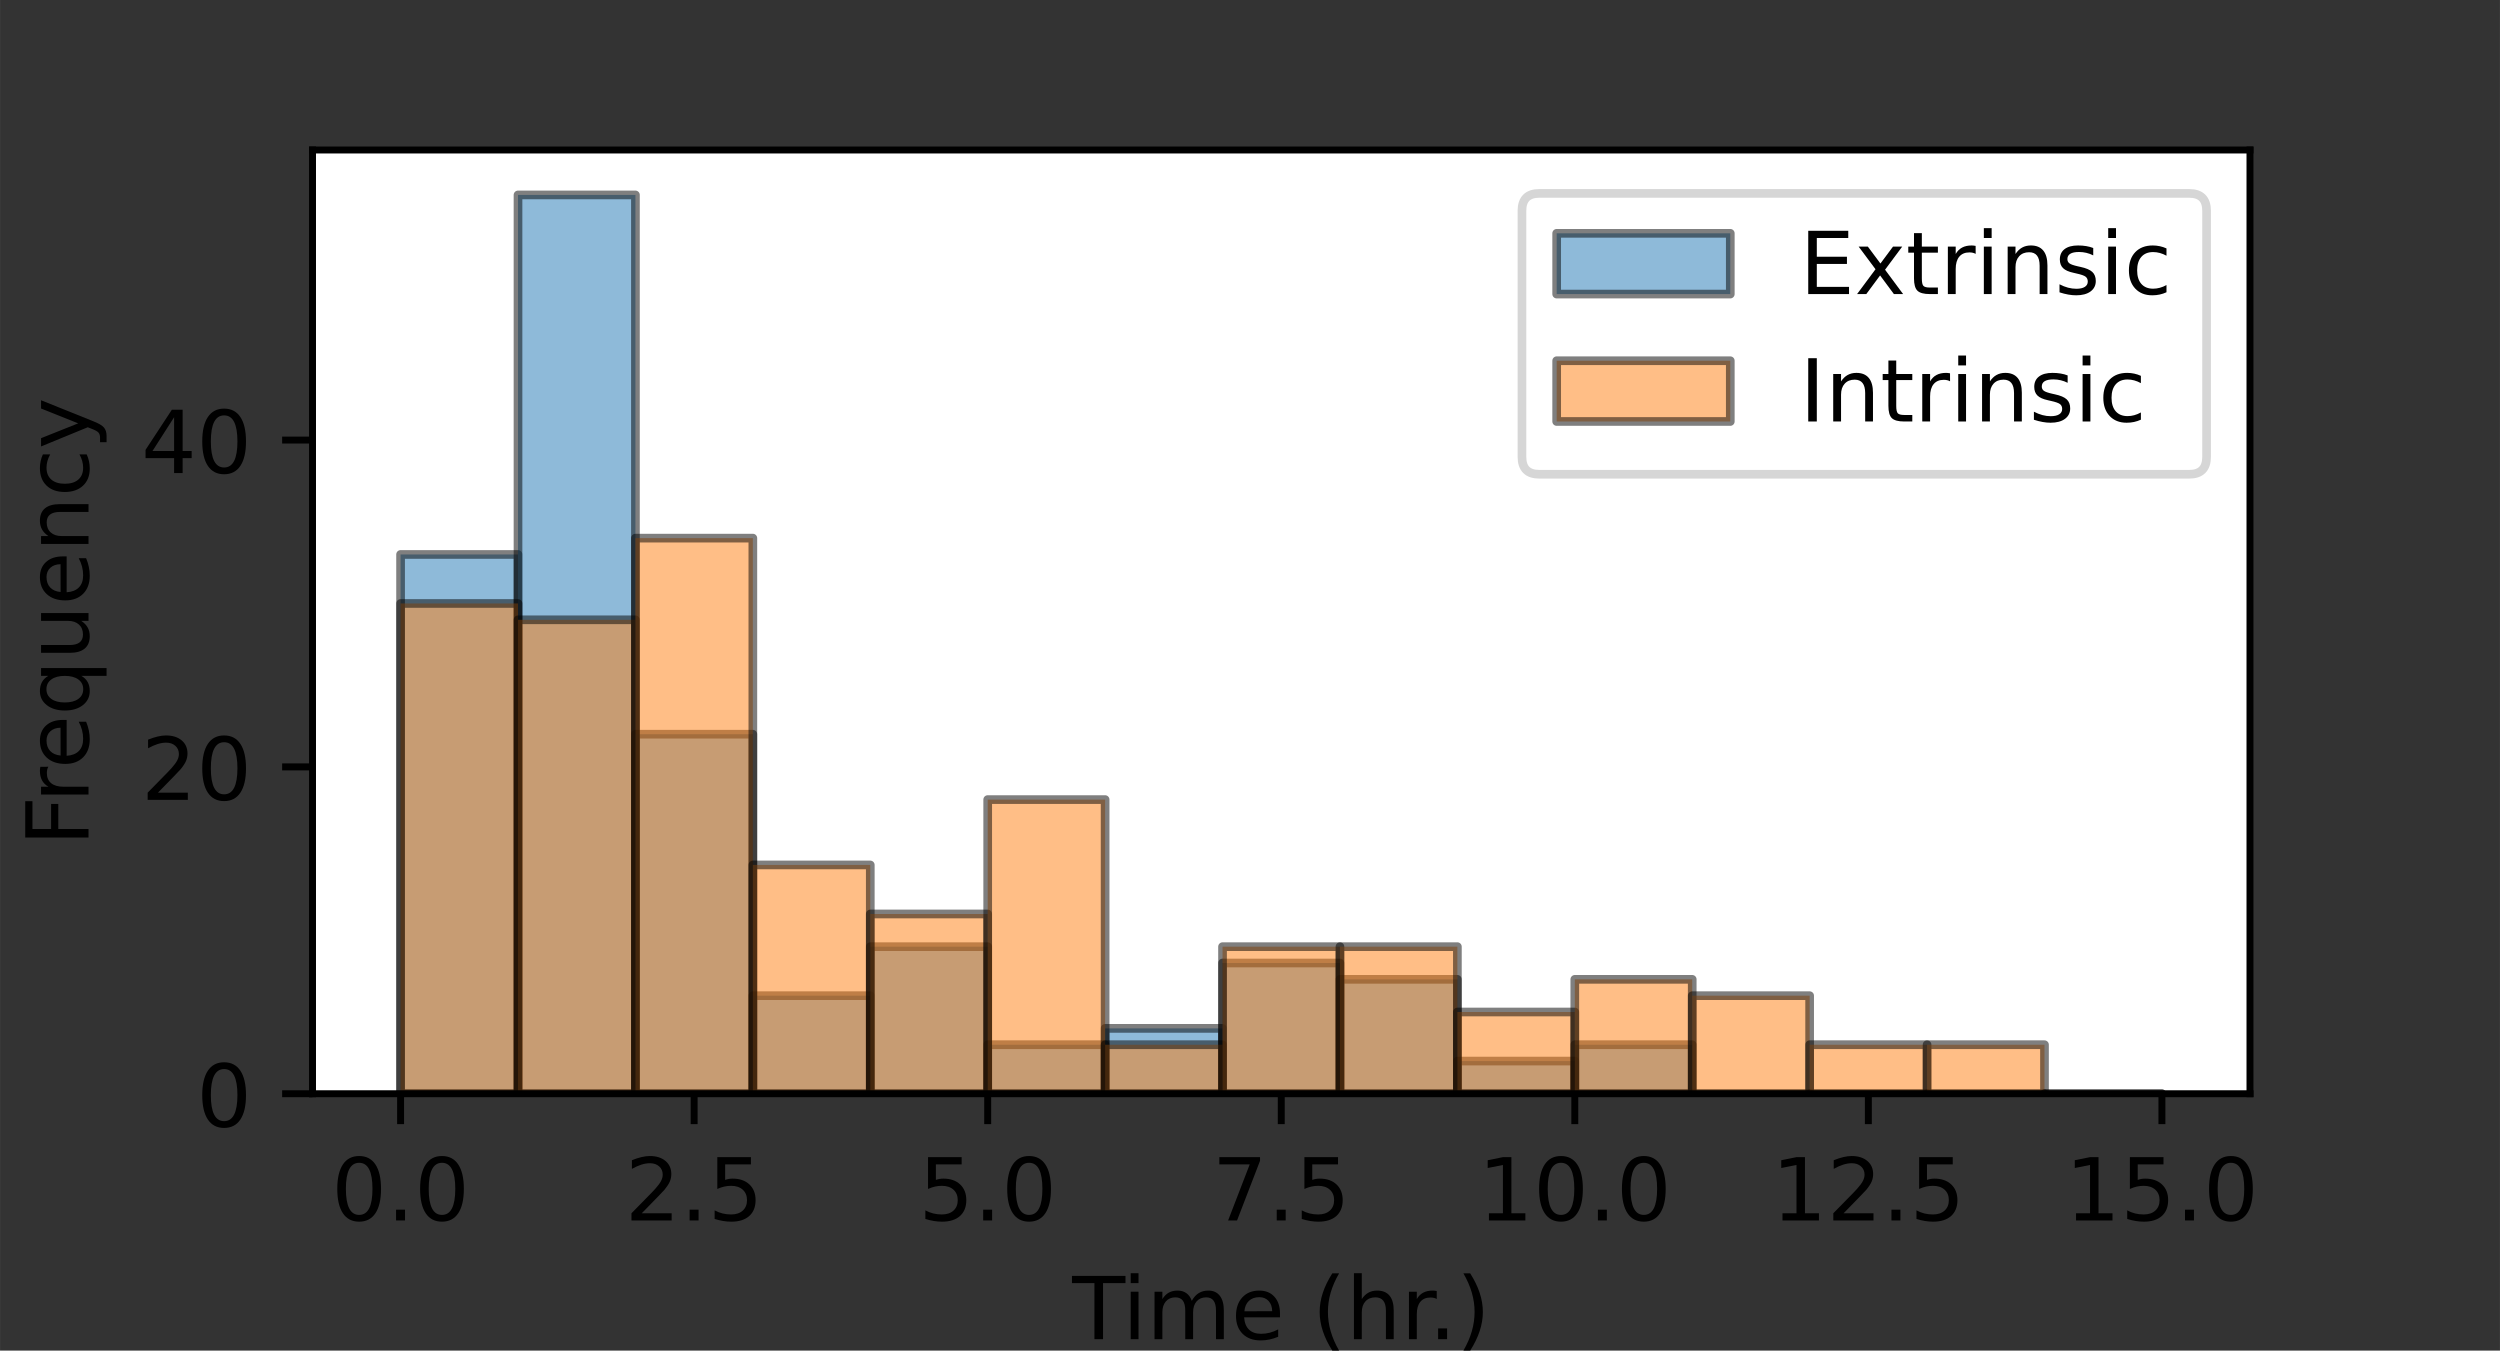 <?xml version="1.0" encoding="UTF-8" standalone="no"?>
<svg
   xmlns:dc="http://purl.org/dc/elements/1.1/"
   xmlns:cc="http://creativecommons.org/ns#"
   xmlns:rdf="http://www.w3.org/1999/02/22-rdf-syntax-ns#"
   xmlns:svg="http://www.w3.org/2000/svg"
   xmlns="http://www.w3.org/2000/svg"
   xmlns:xlink="http://www.w3.org/1999/xlink"
   xmlns:sodipodi="http://sodipodi.sourceforge.net/DTD/sodipodi-0.dtd"
   xmlns:inkscape="http://www.inkscape.org/namespaces/inkscape"
   height="2.161in"
   version="1.1"
   viewBox="0 0 288 155.595"
   width="4in"
   id="svg420"
   sodipodi:docname="onset_histogram.svg"
   inkscape:export-filename="C:\Users\corba\Documents\Lab\Apoptosis\unpublished\ARM\Figures\supp_1\supp_1.png"
   inkscape:export-xdpi="90"
   inkscape:export-ydpi="90"
   inkscape:version="1.0.1 (3bc2e813f5, 2020-09-07)">
  <rect x="0" y="0" width="288" height="155.595" fill="#333333" stroke="none"/>
  <sodipodi:namedview
     pagecolor="#ffffff"
     bordercolor="#666666"
     borderopacity="1"
     objecttolerance="10"
     gridtolerance="10"
     guidetolerance="10"
     inkscape:pageopacity="0"
     inkscape:pageshadow="2"
     inkscape:window-width="1825"
     inkscape:window-height="1046"
     id="namedview422"
     showgrid="false"
     inkscape:zoom="1.2954417"
     inkscape:cx="273.10028"
     inkscape:cy="150.34195"
     inkscape:window-x="-11"
     inkscape:window-y="-11"
     inkscape:window-maximized="1"
     inkscape:current-layer="svg420"
     inkscape:document-rotation="0"
     fit-margin-top="0"
     fit-margin-left="0"
     fit-margin-right="0"
     fit-margin-bottom="0"
     units="in" />
  <defs
     id="defs6">
    <style
       type="text/css"
       id="style4">*{stroke-linecap:butt;stroke-linejoin:round;}</style>
  </defs>
  <g
     id="figure_1">
    <g
       id="patch_1">
      <path
         d="M 0,144 H 288 V 0 H 0 Z"
         style="fill:none"
         id="path8" />
    </g>
    <g
       id="axes_1">
      <g
         id="patch_2">
        <path
           d="M 36,126 H 259.2 V 17.28 H 36 Z"
           style="fill:#ffffff"
           id="path11" />
      </g>
      <g
         id="patch_3">
        <path
           clip-path="url(#p8114836f72)"
           d="M 46.145,126 H 59.673 V 63.874 H 46.145 Z"
           style="opacity:0.5;fill:#1f77b4;stroke:#000000;stroke-linejoin:miter"
           id="path14" />
      </g>
      <g
         id="patch_4">
        <path
           clip-path="url(#p8114836f72)"
           d="M 59.673,126 H 73.2 V 22.457 H 59.673 Z"
           style="opacity:0.5;fill:#1f77b4;stroke:#000000;stroke-linejoin:miter"
           id="path17" />
      </g>
      <g
         id="patch_5">
        <path
           clip-path="url(#p8114836f72)"
           d="M 73.2,126 H 86.727 V 84.583 H 73.2 Z"
           style="opacity:0.5;fill:#1f77b4;stroke:#000000;stroke-linejoin:miter"
           id="path20" />
      </g>
      <g
         id="patch_6">
        <path
           clip-path="url(#p8114836f72)"
           d="M 86.727,126 H 100.255 V 114.704 H 86.727 Z"
           style="opacity:0.5;fill:#1f77b4;stroke:#000000;stroke-linejoin:miter"
           id="path23" />
      </g>
      <g
         id="patch_7">
        <path
           clip-path="url(#p8114836f72)"
           d="m 100.255,126 h 13.527 v -16.943 h -13.527 z"
           style="opacity:0.5;fill:#1f77b4;stroke:#000000;stroke-linejoin:miter"
           id="path26" />
      </g>
      <g
         id="patch_8">
        <path
           clip-path="url(#p8114836f72)"
           d="m 113.782,126 h 13.527 v -5.648 h -13.527 z"
           style="opacity:0.5;fill:#1f77b4;stroke:#000000;stroke-linejoin:miter"
           id="path29" />
      </g>
      <g
         id="patch_9">
        <path
           clip-path="url(#p8114836f72)"
           d="m 127.309,126 h 13.527 v -7.53 h -13.527 z"
           style="opacity:0.5;fill:#1f77b4;stroke:#000000;stroke-linejoin:miter"
           id="path32" />
      </g>
      <g
         id="patch_10">
        <path
           clip-path="url(#p8114836f72)"
           d="m 140.836,126 h 13.527 v -15.061 h -13.527 z"
           style="opacity:0.5;fill:#1f77b4;stroke:#000000;stroke-linejoin:miter"
           id="path35" />
      </g>
      <g
         id="patch_11">
        <path
           clip-path="url(#p8114836f72)"
           d="m 154.364,126 h 13.527 v -13.178 h -13.527 z"
           style="opacity:0.5;fill:#1f77b4;stroke:#000000;stroke-linejoin:miter"
           id="path38" />
      </g>
      <g
         id="patch_12">
        <path
           clip-path="url(#p8114836f72)"
           d="m 167.891,126 h 13.527 v -3.765 h -13.527 z"
           style="opacity:0.5;fill:#1f77b4;stroke:#000000;stroke-linejoin:miter"
           id="path41" />
      </g>
      <g
         id="patch_13">
        <path
           clip-path="url(#p8114836f72)"
           d="m 181.418,126 h 13.527 v -5.648 h -13.527 z"
           style="opacity:0.5;fill:#1f77b4;stroke:#000000;stroke-linejoin:miter"
           id="path44" />
      </g>
      <g
         id="patch_14">
        <path
           clip-path="url(#p8114836f72)"
           d="m 194.945,126 h 13.527 v 0 z"
           style="opacity:0.5;fill:#1f77b4;stroke:#000000;stroke-linejoin:miter"
           id="path47" />
      </g>
      <g
         id="patch_15">
        <path
           clip-path="url(#p8114836f72)"
           d="M 208.473,126 H 222 v 0 z"
           style="opacity:0.5;fill:#1f77b4;stroke:#000000;stroke-linejoin:miter"
           id="path50" />
      </g>
      <g
         id="patch_16">
        <path
           clip-path="url(#p8114836f72)"
           d="m 222,126 h 13.527 v 0 z"
           style="opacity:0.5;fill:#1f77b4;stroke:#000000;stroke-linejoin:miter"
           id="path53" />
      </g>
      <g
         id="patch_17">
        <path
           clip-path="url(#p8114836f72)"
           d="m 235.527,126 h 13.527 v 0 z"
           style="opacity:0.5;fill:#1f77b4;stroke:#000000;stroke-linejoin:miter"
           id="path56" />
      </g>
      <g
         id="patch_18">
        <path
           clip-path="url(#p8114836f72)"
           d="M 46.145,126 H 59.673 V 69.522 H 46.145 Z"
           style="opacity:0.5;fill:#ff7f0e;stroke:#000000;stroke-linejoin:miter"
           id="path59" />
      </g>
      <g
         id="patch_19">
        <path
           clip-path="url(#p8114836f72)"
           d="M 59.673,126 H 73.2 V 71.405 H 59.673 Z"
           style="opacity:0.5;fill:#ff7f0e;stroke:#000000;stroke-linejoin:miter"
           id="path62" />
      </g>
      <g
         id="patch_20">
        <path
           clip-path="url(#p8114836f72)"
           d="M 73.2,126 H 86.727 V 61.992 H 73.2 Z"
           style="opacity:0.5;fill:#ff7f0e;stroke:#000000;stroke-linejoin:miter"
           id="path65" />
      </g>
      <g
         id="patch_21">
        <path
           clip-path="url(#p8114836f72)"
           d="M 86.727,126 H 100.255 V 99.644 H 86.727 Z"
           style="opacity:0.5;fill:#ff7f0e;stroke:#000000;stroke-linejoin:miter"
           id="path68" />
      </g>
      <g
         id="patch_22">
        <path
           clip-path="url(#p8114836f72)"
           d="m 100.255,126 h 13.527 v -20.709 h -13.527 z"
           style="opacity:0.5;fill:#ff7f0e;stroke:#000000;stroke-linejoin:miter"
           id="path71" />
      </g>
      <g
         id="patch_23">
        <path
           clip-path="url(#p8114836f72)"
           d="m 113.782,126 h 13.527 V 92.113 h -13.527 z"
           style="opacity:0.5;fill:#ff7f0e;stroke:#000000;stroke-linejoin:miter"
           id="path74" />
      </g>
      <g
         id="patch_24">
        <path
           clip-path="url(#p8114836f72)"
           d="m 127.309,126 h 13.527 v -5.648 h -13.527 z"
           style="opacity:0.5;fill:#ff7f0e;stroke:#000000;stroke-linejoin:miter"
           id="path77" />
      </g>
      <g
         id="patch_25">
        <path
           clip-path="url(#p8114836f72)"
           d="m 140.836,126 h 13.527 v -16.943 h -13.527 z"
           style="opacity:0.5;fill:#ff7f0e;stroke:#000000;stroke-linejoin:miter"
           id="path80" />
      </g>
      <g
         id="patch_26">
        <path
           clip-path="url(#p8114836f72)"
           d="m 154.364,126 h 13.527 v -16.943 h -13.527 z"
           style="opacity:0.5;fill:#ff7f0e;stroke:#000000;stroke-linejoin:miter"
           id="path83" />
      </g>
      <g
         id="patch_27">
        <path
           clip-path="url(#p8114836f72)"
           d="m 167.891,126 h 13.527 v -9.413 h -13.527 z"
           style="opacity:0.5;fill:#ff7f0e;stroke:#000000;stroke-linejoin:miter"
           id="path86" />
      </g>
      <g
         id="patch_28">
        <path
           clip-path="url(#p8114836f72)"
           d="m 181.418,126 h 13.527 v -13.178 h -13.527 z"
           style="opacity:0.5;fill:#ff7f0e;stroke:#000000;stroke-linejoin:miter"
           id="path89" />
      </g>
      <g
         id="patch_29">
        <path
           clip-path="url(#p8114836f72)"
           d="m 194.945,126 h 13.527 v -11.296 h -13.527 z"
           style="opacity:0.5;fill:#ff7f0e;stroke:#000000;stroke-linejoin:miter"
           id="path92" />
      </g>
      <g
         id="patch_30">
        <path
           clip-path="url(#p8114836f72)"
           d="M 208.473,126 H 222 v -5.648 h -13.527 z"
           style="opacity:0.5;fill:#ff7f0e;stroke:#000000;stroke-linejoin:miter"
           id="path95" />
      </g>
      <g
         id="patch_31">
        <path
           clip-path="url(#p8114836f72)"
           d="m 222,126 h 13.527 v -5.648 H 222 Z"
           style="opacity:0.5;fill:#ff7f0e;stroke:#000000;stroke-linejoin:miter"
           id="path98" />
      </g>
      <g
         id="patch_32">
        <path
           clip-path="url(#p8114836f72)"
           d="m 235.527,126 h 13.527 v 0 z"
           style="opacity:0.5;fill:#ff7f0e;stroke:#000000;stroke-linejoin:miter"
           id="path101" />
      </g>
      <g
         id="matplotlib.axis_1">
        <g
           id="xtick_1">
          <g
             id="line2d_1">
            <defs
               id="defs105">
              <path
                 d="M 0,0 V 3.5"
                 id="mff0cc86fe1"
                 style="stroke:#000000;stroke-width:0.8" />
            </defs>
            <g
               id="g109">
              <use
                 style="stroke:#000000;stroke-width:0.8"
                 x="46.145"
                 xlink:href="#mff0cc86fe1"
                 y="126"
                 id="use107"
                 width="100%"
                 height="100%" />
            </g>
          </g>
          <g
             id="text_1">
            <!-- 0.0 -->
            <g
               transform="matrix(0.1,0,0,-0.1,38.194,140.598)"
               id="g122">
              <defs
                 id="defs114">
                <path
                   d="m 31.781,66.406 q -7.609,0 -11.453,-7.5 Q 16.5,51.422 16.5,36.375 q 0,-14.984 3.828,-22.484 3.844,-7.5 11.453,-7.5 7.672,0 11.5,7.5 3.844,7.5 3.844,22.484 0,15.047 -3.844,22.531 -3.828,7.5 -11.5,7.5 z m 0,7.812 q 12.266,0 18.734,-9.703 6.469,-9.688 6.469,-28.141 0,-18.406 -6.469,-28.109 -6.469,-9.688 -18.734,-9.688 -12.25,0 -18.719,9.688 Q 6.594,17.969 6.594,36.375 q 0,18.453 6.469,28.141 6.469,9.703 18.719,9.703 z"
                   id="DejaVuSans-48" />
                <path
                   d="M 10.688,12.406 H 21 V 0 H 10.688 Z"
                   id="DejaVuSans-46" />
              </defs>
              <use
                 xlink:href="#DejaVuSans-48"
                 id="use116"
                 x="0"
                 y="0"
                 width="100%"
                 height="100%" />
              <use
                 x="63.623"
                 xlink:href="#DejaVuSans-46"
                 id="use118"
                 y="0"
                 width="100%"
                 height="100%" />
              <use
                 x="95.41"
                 xlink:href="#DejaVuSans-48"
                 id="use120"
                 y="0"
                 width="100%"
                 height="100%" />
            </g>
          </g>
        </g>
        <g
           id="xtick_2">
          <g
             id="line2d_2">
            <g
               id="g128">
              <use
                 style="stroke:#000000;stroke-width:0.8"
                 x="79.964"
                 xlink:href="#mff0cc86fe1"
                 y="126"
                 id="use126"
                 width="100%"
                 height="100%" />
            </g>
          </g>
          <g
             id="text_2">
            <!-- 2.5 -->
            <g
               transform="matrix(0.1,0,0,-0.1,72.012,140.598)"
               id="g141">
              <defs
                 id="defs133">
                <path
                   d="M 19.188,8.297 H 53.609 V 0 H 7.328 v 8.297 q 5.609,5.812 15.297,15.594 9.703,9.797 12.188,12.641 4.734,5.312 6.609,9 1.891,3.688 1.891,7.25 0,5.812 -4.078,9.469 -4.078,3.672 -10.625,3.672 -4.641,0 -9.797,-1.609 -5.141,-1.609 -11,-4.891 v 9.969 Q 13.766,71.781 18.938,73 q 5.188,1.219 9.484,1.219 11.328,0 18.062,-5.672 6.734,-5.656 6.734,-15.125 0,-4.5 -1.688,-8.531 Q 49.859,40.875 45.406,35.406 44.188,33.984 37.641,27.219 31.109,20.453 19.188,8.297 Z"
                   id="DejaVuSans-50" />
                <path
                   d="m 10.797,72.906 h 38.719 v -8.312 h -29.688 V 46.734 q 2.141,0.734 4.281,1.094 2.156,0.359 4.312,0.359 Q 40.625,48.188 47.75,41.5 54.891,34.812 54.891,23.391 54.891,11.625 47.562,5.094 40.234,-1.422 26.906,-1.422 q -4.594,0 -9.359,0.781 -4.75,0.781 -9.828,2.344 V 11.625 q 4.391,-2.391 9.078,-3.562 4.688,-1.172 9.906,-1.172 8.453,0 13.375,4.438 4.938,4.438 4.938,12.062 0,7.609 -4.938,12.047 -4.922,4.453 -13.375,4.453 -3.953,0 -7.891,-0.875 -3.922,-0.875 -8.016,-2.734 z"
                   id="DejaVuSans-53" />
              </defs>
              <use
                 xlink:href="#DejaVuSans-50"
                 id="use135"
                 x="0"
                 y="0"
                 width="100%"
                 height="100%" />
              <use
                 x="63.623"
                 xlink:href="#DejaVuSans-46"
                 id="use137"
                 y="0"
                 width="100%"
                 height="100%" />
              <use
                 x="95.41"
                 xlink:href="#DejaVuSans-53"
                 id="use139"
                 y="0"
                 width="100%"
                 height="100%" />
            </g>
          </g>
        </g>
        <g
           id="xtick_3">
          <g
             id="line2d_3">
            <g
               id="g147">
              <use
                 style="stroke:#000000;stroke-width:0.8"
                 x="113.782"
                 xlink:href="#mff0cc86fe1"
                 y="126"
                 id="use145"
                 width="100%"
                 height="100%" />
            </g>
          </g>
          <g
             id="text_3">
            <!-- 5.0 -->
            <g
               transform="matrix(0.1,0,0,-0.1,105.83,140.598)"
               id="g156">
              <use
                 xlink:href="#DejaVuSans-53"
                 id="use150"
                 x="0"
                 y="0"
                 width="100%"
                 height="100%" />
              <use
                 x="63.623"
                 xlink:href="#DejaVuSans-46"
                 id="use152"
                 y="0"
                 width="100%"
                 height="100%" />
              <use
                 x="95.41"
                 xlink:href="#DejaVuSans-48"
                 id="use154"
                 y="0"
                 width="100%"
                 height="100%" />
            </g>
          </g>
        </g>
        <g
           id="xtick_4">
          <g
             id="line2d_4">
            <g
               id="g162">
              <use
                 style="stroke:#000000;stroke-width:0.8"
                 x="147.6"
                 xlink:href="#mff0cc86fe1"
                 y="126"
                 id="use160"
                 width="100%"
                 height="100%" />
            </g>
          </g>
          <g
             id="text_4">
            <!-- 7.5 -->
            <g
               transform="matrix(0.1,0,0,-0.1,139.648,140.598)"
               id="g174">
              <defs
                 id="defs166">
                <path
                   d="m 8.203,72.906 h 46.875 V 68.703 L 28.609,0 H 18.312 L 43.219,64.594 H 8.203 Z"
                   id="DejaVuSans-55" />
              </defs>
              <use
                 xlink:href="#DejaVuSans-55"
                 id="use168"
                 x="0"
                 y="0"
                 width="100%"
                 height="100%" />
              <use
                 x="63.623"
                 xlink:href="#DejaVuSans-46"
                 id="use170"
                 y="0"
                 width="100%"
                 height="100%" />
              <use
                 x="95.41"
                 xlink:href="#DejaVuSans-53"
                 id="use172"
                 y="0"
                 width="100%"
                 height="100%" />
            </g>
          </g>
        </g>
        <g
           id="xtick_5">
          <g
             id="line2d_5">
            <g
               id="g180">
              <use
                 style="stroke:#000000;stroke-width:0.8"
                 x="181.418"
                 xlink:href="#mff0cc86fe1"
                 y="126"
                 id="use178"
                 width="100%"
                 height="100%" />
            </g>
          </g>
          <g
             id="text_5">
            <!-- 10.0 -->
            <g
               transform="matrix(0.1,0,0,-0.1,170.285,140.598)"
               id="g194">
              <defs
                 id="defs184">
                <path
                   d="m 12.406,8.297 h 16.109 v 55.625 L 10.984,60.406 v 8.984 l 17.438,3.516 H 38.281 V 8.297 H 54.391 V 0 H 12.406 Z"
                   id="DejaVuSans-49" />
              </defs>
              <use
                 xlink:href="#DejaVuSans-49"
                 id="use186"
                 x="0"
                 y="0"
                 width="100%"
                 height="100%" />
              <use
                 x="63.623"
                 xlink:href="#DejaVuSans-48"
                 id="use188"
                 y="0"
                 width="100%"
                 height="100%" />
              <use
                 x="127.246"
                 xlink:href="#DejaVuSans-46"
                 id="use190"
                 y="0"
                 width="100%"
                 height="100%" />
              <use
                 x="159.033"
                 xlink:href="#DejaVuSans-48"
                 id="use192"
                 y="0"
                 width="100%"
                 height="100%" />
            </g>
          </g>
        </g>
        <g
           id="xtick_6">
          <g
             id="line2d_6">
            <g
               id="g200">
              <use
                 style="stroke:#000000;stroke-width:0.8"
                 x="215.236"
                 xlink:href="#mff0cc86fe1"
                 y="126"
                 id="use198"
                 width="100%"
                 height="100%" />
            </g>
          </g>
          <g
             id="text_6">
            <!-- 12.5 -->
            <g
               transform="matrix(0.1,0,0,-0.1,204.104,140.598)"
               id="g211">
              <use
                 xlink:href="#DejaVuSans-49"
                 id="use203"
                 x="0"
                 y="0"
                 width="100%"
                 height="100%" />
              <use
                 x="63.623"
                 xlink:href="#DejaVuSans-50"
                 id="use205"
                 y="0"
                 width="100%"
                 height="100%" />
              <use
                 x="127.246"
                 xlink:href="#DejaVuSans-46"
                 id="use207"
                 y="0"
                 width="100%"
                 height="100%" />
              <use
                 x="159.033"
                 xlink:href="#DejaVuSans-53"
                 id="use209"
                 y="0"
                 width="100%"
                 height="100%" />
            </g>
          </g>
        </g>
        <g
           id="xtick_7">
          <g
             id="line2d_7">
            <g
               id="g217">
              <use
                 style="stroke:#000000;stroke-width:0.8"
                 x="249.055"
                 xlink:href="#mff0cc86fe1"
                 y="126"
                 id="use215"
                 width="100%"
                 height="100%" />
            </g>
          </g>
          <g
             id="text_7">
            <!-- 15.0 -->
            <g
               transform="matrix(0.1,0,0,-0.1,237.922,140.598)"
               id="g228">
              <use
                 xlink:href="#DejaVuSans-49"
                 id="use220"
                 x="0"
                 y="0"
                 width="100%"
                 height="100%" />
              <use
                 x="63.623"
                 xlink:href="#DejaVuSans-53"
                 id="use222"
                 y="0"
                 width="100%"
                 height="100%" />
              <use
                 x="127.246"
                 xlink:href="#DejaVuSans-46"
                 id="use224"
                 y="0"
                 width="100%"
                 height="100%" />
              <use
                 x="159.033"
                 xlink:href="#DejaVuSans-48"
                 id="use226"
                 y="0"
                 width="100%"
                 height="100%" />
            </g>
          </g>
        </g>
        <g
           id="text_8">
          <!-- Time (hr.) -->
          <g
             transform="matrix(0.1,0,0,-0.1,123.519,154.277)"
             id="g263">
            <defs
               id="defs241">
              <path
                 d="M -0.297,72.906 H 61.375 v -8.312 H 35.5 V 0 H 25.594 V 64.594 H -0.297 Z"
                 id="DejaVuSans-84" />
              <path
                 d="M 9.422,54.688 H 18.406 V 0 H 9.422 Z m 0,21.297 H 18.406 V 64.594 H 9.422 Z"
                 id="DejaVuSans-105" />
              <path
                 d="M 52,44.188 Q 55.375,50.25 60.062,53.125 64.75,56 71.094,56 q 8.547,0 13.188,-5.984 4.641,-5.969 4.641,-17 V 0 h -9.031 v 32.719 q 0,7.859 -2.797,11.656 -2.781,3.812 -8.484,3.812 -6.984,0 -11.047,-4.641 -4.047,-4.625 -4.047,-12.641 V 0 h -9.031 v 32.719 q 0,7.906 -2.781,11.688 -2.781,3.781 -8.594,3.781 -6.891,0 -10.953,-4.656 -4.047,-4.656 -4.047,-12.625 V 0 h -9.031 v 54.688 h 9.031 v -8.5 q 3.078,5.031 7.375,7.422 Q 29.781,56 35.688,56 41.656,56 45.828,52.969 50,49.953 52,44.188 Z"
                 id="DejaVuSans-109" />
              <path
                 d="m 56.203,29.594 v -4.391 h -41.312 q 0.594,-9.281 5.594,-14.141 5,-4.859 13.938,-4.859 5.172,0 10.031,1.266 4.859,1.266 9.656,3.812 v -8.5 q -4.844,-2.047 -9.922,-3.125 -5.078,-1.078 -10.297,-1.078 -13.094,0 -20.734,7.609 -7.641,7.625 -7.641,20.625 0,13.422 7.25,21.297 Q 20.016,56 32.328,56 q 11.031,0 17.453,-7.109 6.422,-7.094 6.422,-19.297 z m -8.984,2.641 q -0.094,7.359 -4.125,11.75 -4.031,4.406 -10.672,4.406 -7.516,0 -12.031,-4.25 -4.516,-4.25 -5.203,-11.969 z"
                 id="DejaVuSans-101" />
              <path
                 id="DejaVuSans-32"
                 d="" />
              <path
                 d="M 31,75.875 Q 24.469,64.656 21.281,53.656 18.109,42.672 18.109,31.391 18.109,20.125 21.312,9.062 24.516,-2 31,-13.188 H 23.188 Q 15.875,-1.703 12.234,9.375 8.594,20.453 8.594,31.391 q 0,10.891 3.609,21.922 3.625,11.047 10.984,22.562 z"
                 id="DejaVuSans-40" />
              <path
                 d="M 54.891,33.016 V 0 H 45.906 v 32.719 q 0,7.766 -3.031,11.609 -3.031,3.859 -9.078,3.859 -7.281,0 -11.484,-4.641 -4.203,-4.625 -4.203,-12.641 V 0 h -9.031 v 75.984 h 9.031 V 46.188 q 3.234,4.938 7.594,7.375 4.375,2.438 10.094,2.438 9.422,0 14.25,-5.828 4.844,-5.828 4.844,-17.156 z"
                 id="DejaVuSans-104" />
              <path
                 d="m 41.109,46.297 q -1.516,0.875 -3.297,1.281 Q 36.031,48 33.891,48 26.266,48 22.188,43.047 18.109,38.094 18.109,28.812 V 0 h -9.031 v 54.688 h 9.031 v -8.5 q 2.844,4.984 7.375,7.391 Q 30.031,56 36.531,56 q 0.922,0 2.047,-0.125 1.125,-0.109 2.484,-0.359 z"
                 id="DejaVuSans-114" />
              <path
                 d="m 8.016,75.875 h 7.812 q 7.312,-11.516 10.953,-22.562 3.641,-11.031 3.641,-21.922 0,-10.938 -3.641,-22.016 -3.641,-11.078 -10.953,-22.562 h -7.812 Q 14.5,-2 17.703,9.062 20.906,20.125 20.906,31.391 q 0,11.281 -3.203,22.266 -3.203,11 -9.688,22.219 z"
                 id="DejaVuSans-41" />
            </defs>
            <use
               xlink:href="#DejaVuSans-84"
               id="use243"
               x="0"
               y="0"
               width="100%"
               height="100%" />
            <use
               x="57.959"
               xlink:href="#DejaVuSans-105"
               id="use245"
               y="0"
               width="100%"
               height="100%" />
            <use
               x="85.742"
               xlink:href="#DejaVuSans-109"
               id="use247"
               y="0"
               width="100%"
               height="100%" />
            <use
               x="183.154"
               xlink:href="#DejaVuSans-101"
               id="use249"
               y="0"
               width="100%"
               height="100%" />
            <use
               x="244.678"
               xlink:href="#DejaVuSans-32"
               id="use251"
               y="0"
               width="100%"
               height="100%" />
            <use
               x="276.465"
               xlink:href="#DejaVuSans-40"
               id="use253"
               y="0"
               width="100%"
               height="100%" />
            <use
               x="315.479"
               xlink:href="#DejaVuSans-104"
               id="use255"
               y="0"
               width="100%"
               height="100%" />
            <use
               x="378.857"
               xlink:href="#DejaVuSans-114"
               id="use257"
               y="0"
               width="100%"
               height="100%" />
            <use
               x="410.846"
               xlink:href="#DejaVuSans-46"
               id="use259"
               y="0"
               width="100%"
               height="100%" />
            <use
               x="442.633"
               xlink:href="#DejaVuSans-41"
               id="use261"
               y="0"
               width="100%"
               height="100%" />
          </g>
        </g>
      </g>
      <g
         id="matplotlib.axis_2">
        <g
           id="ytick_1">
          <g
             id="line2d_8">
            <defs
               id="defs268">
              <path
                 d="M 0,0 H -3.5"
                 id="m95d335680a"
                 style="stroke:#000000;stroke-width:0.8" />
            </defs>
            <g
               id="g272">
              <use
                 style="stroke:#000000;stroke-width:0.8"
                 x="36"
                 xlink:href="#m95d335680a"
                 y="126"
                 id="use270"
                 width="100%"
                 height="100%" />
            </g>
          </g>
          <g
             id="text_9">
            <!-- 0 -->
            <g
               transform="matrix(0.1,0,0,-0.1,22.637,129.799)"
               id="g277">
              <use
                 xlink:href="#DejaVuSans-48"
                 id="use275"
                 x="0"
                 y="0"
                 width="100%"
                 height="100%" />
            </g>
          </g>
        </g>
        <g
           id="ytick_2">
          <g
             id="line2d_9">
            <g
               id="g283">
              <use
                 style="stroke:#000000;stroke-width:0.8"
                 x="36"
                 xlink:href="#m95d335680a"
                 y="88.348"
                 id="use281"
                 width="100%"
                 height="100%" />
            </g>
          </g>
          <g
             id="text_10">
            <!-- 20 -->
            <g
               transform="matrix(0.1,0,0,-0.1,16.275,92.147)"
               id="g290">
              <use
                 xlink:href="#DejaVuSans-50"
                 id="use286"
                 x="0"
                 y="0"
                 width="100%"
                 height="100%" />
              <use
                 x="63.623"
                 xlink:href="#DejaVuSans-48"
                 id="use288"
                 y="0"
                 width="100%"
                 height="100%" />
            </g>
          </g>
        </g>
        <g
           id="ytick_3">
          <g
             id="line2d_10">
            <g
               id="g296">
              <use
                 style="stroke:#000000;stroke-width:0.8"
                 x="36"
                 xlink:href="#m95d335680a"
                 y="50.696"
                 id="use294"
                 width="100%"
                 height="100%" />
            </g>
          </g>
          <g
             id="text_11">
            <!-- 40 -->
            <g
               transform="matrix(0.1,0,0,-0.1,16.275,54.495)"
               id="g306">
              <defs
                 id="defs300">
                <path
                   d="M 37.797,64.312 12.891,25.391 h 24.906 z m -2.594,8.594 h 12.406 V 25.391 h 10.406 V 17.188 H 47.609 V 0 h -9.812 V 17.188 H 4.891 v 9.516 z"
                   id="DejaVuSans-52" />
              </defs>
              <use
                 xlink:href="#DejaVuSans-52"
                 id="use302"
                 x="0"
                 y="0"
                 width="100%"
                 height="100%" />
              <use
                 x="63.623"
                 xlink:href="#DejaVuSans-48"
                 id="use304"
                 y="0"
                 width="100%"
                 height="100%" />
            </g>
          </g>
        </g>
        <g
           id="text_12">
          <!-- Frequency -->
          <g
             transform="matrix(0,-0.1,-0.1,0,10.195,97.47)"
             id="g336">
            <defs
               id="defs316">
              <path
                 d="m 9.812,72.906 h 41.891 v -8.312 H 19.672 V 43.109 h 28.906 V 34.812 H 19.672 V 0 H 9.812 Z"
                 id="DejaVuSans-70" />
              <path
                 d="m 14.797,27.297 q 0,-9.906 4.078,-15.547 4.078,-5.641 11.203,-5.641 7.125,0 11.219,5.641 4.109,5.641 4.109,15.547 0,9.906 -4.109,15.547 -4.094,5.641 -11.219,5.641 -7.125,0 -11.203,-5.641 -4.078,-5.641 -4.078,-15.547 z M 45.406,8.203 q -2.828,-4.875 -7.156,-7.25 -4.312,-2.375 -10.375,-2.375 -9.906,0 -16.141,7.906 -6.219,7.922 -6.219,20.812 0,12.891 6.219,20.797 Q 17.969,56 27.875,56 q 6.062,0 10.375,-2.375 4.328,-2.359 7.156,-7.234 V 54.688 h 8.984 V -20.797 H 45.406 Z"
                 id="DejaVuSans-113" />
              <path
                 d="M 8.5,21.578 V 54.688 h 8.984 V 21.922 q 0,-7.766 3.016,-11.656 3.031,-3.875 9.094,-3.875 7.266,0 11.484,4.641 4.234,4.641 4.234,12.656 v 31 h 8.984 V 0 H 45.312 V 8.406 Q 42.047,3.422 37.719,1 33.406,-1.422 27.688,-1.422 18.266,-1.422 13.375,4.438 8.5,10.297 8.5,21.578 Z M 31.109,56 Z"
                 id="DejaVuSans-117" />
              <path
                 d="M 54.891,33.016 V 0 H 45.906 v 32.719 q 0,7.766 -3.031,11.609 -3.031,3.859 -9.078,3.859 -7.281,0 -11.484,-4.641 -4.203,-4.625 -4.203,-12.641 V 0 h -9.031 v 54.688 h 9.031 v -8.5 q 3.234,4.938 7.594,7.375 4.375,2.438 10.094,2.438 9.422,0 14.25,-5.828 4.844,-5.828 4.844,-17.156 z"
                 id="DejaVuSans-110" />
              <path
                 d="M 48.781,52.594 V 44.188 q -3.812,2.109 -7.641,3.156 -3.828,1.047 -7.734,1.047 -8.75,0 -13.594,-5.547 -4.828,-5.531 -4.828,-15.547 0,-10.016 4.828,-15.562 4.844,-5.531 13.594,-5.531 3.906,0 7.734,1.047 3.828,1.047 7.641,3.156 v -8.312 q -3.766,-1.75 -7.797,-2.625 -4.016,-0.891 -8.562,-0.891 -12.359,0 -19.641,7.766 -7.266,7.766 -7.266,20.953 0,13.375 7.344,21.031 Q 20.219,56 33.016,56 q 4.141,0 8.094,-0.859 3.953,-0.844 7.672,-2.547 z"
                 id="DejaVuSans-99" />
              <path
                 d="M 32.172,-5.078 Q 28.375,-14.844 24.75,-17.812 q -3.609,-2.984 -9.656,-2.984 h -7.188 v 7.516 h 5.281 q 3.703,0 5.75,1.766 2.062,1.75 4.547,8.297 L 25.094,0.875 2.984,54.688 H 12.5 L 29.594,11.922 46.688,54.688 h 9.516 z"
                 id="DejaVuSans-121" />
            </defs>
            <use
               xlink:href="#DejaVuSans-70"
               id="use318"
               x="0"
               y="0"
               width="100%"
               height="100%" />
            <use
               x="50.27"
               xlink:href="#DejaVuSans-114"
               id="use320"
               y="0"
               width="100%"
               height="100%" />
            <use
               x="89.133"
               xlink:href="#DejaVuSans-101"
               id="use322"
               y="0"
               width="100%"
               height="100%" />
            <use
               x="150.656"
               xlink:href="#DejaVuSans-113"
               id="use324"
               y="0"
               width="100%"
               height="100%" />
            <use
               x="214.133"
               xlink:href="#DejaVuSans-117"
               id="use326"
               y="0"
               width="100%"
               height="100%" />
            <use
               x="277.512"
               xlink:href="#DejaVuSans-101"
               id="use328"
               y="0"
               width="100%"
               height="100%" />
            <use
               x="339.035"
               xlink:href="#DejaVuSans-110"
               id="use330"
               y="0"
               width="100%"
               height="100%" />
            <use
               x="402.414"
               xlink:href="#DejaVuSans-99"
               id="use332"
               y="0"
               width="100%"
               height="100%" />
            <use
               x="457.395"
               xlink:href="#DejaVuSans-121"
               id="use334"
               y="0"
               width="100%"
               height="100%" />
          </g>
        </g>
      </g>
      <g
         id="patch_33">
        <path
           d="M 36,126 V 17.28"
           style="fill:none;stroke:#000000;stroke-width:0.8;stroke-linecap:square;stroke-linejoin:miter"
           id="path340" />
      </g>
      <g
         id="patch_34">
        <path
           d="M 259.2,126 V 17.28"
           style="fill:none;stroke:#000000;stroke-width:0.8;stroke-linecap:square;stroke-linejoin:miter"
           id="path343" />
      </g>
      <g
         id="patch_35">
        <path
           d="M 36,126 H 259.2"
           style="fill:none;stroke:#000000;stroke-width:0.8;stroke-linecap:square;stroke-linejoin:miter"
           id="path346" />
      </g>
      <g
         id="patch_36">
        <path
           d="M 36,17.28 H 259.2"
           style="fill:none;stroke:#000000;stroke-width:0.8;stroke-linecap:square;stroke-linejoin:miter"
           id="path349" />
      </g>
      <g
         id="legend_1">
        <g
           id="patch_37">
          <path
             d="M 177.33,54.636 H 252.2 q 2,0 2,-2 V 24.28 q 0,-2 -2,-2 h -74.87 q -2,0 -2,2 v 28.356 q 0,2 2,2 z"
             style="opacity:0.8;fill:#ffffff;stroke:#cccccc;stroke-linejoin:miter"
             id="path352" />
        </g>
        <g
           id="patch_38">
          <path
             d="m 179.33,33.878 h 20 v -7 h -20 z"
             style="opacity:0.5;fill:#1f77b4;stroke:#000000;stroke-linejoin:miter"
             id="path355" />
        </g>
        <g
           id="text_13">
          <!-- Extrinsic -->
          <g
             transform="matrix(0.1,0,0,-0.1,207.33,33.878)"
             id="g382">
            <defs
               id="defs362">
              <path
                 d="m 9.812,72.906 h 46.094 v -8.312 H 19.672 V 43.016 h 34.719 V 34.719 H 19.672 V 8.297 H 56.781 V 0 H 9.812 Z"
                 id="DejaVuSans-69" />
              <path
                 d="M 54.891,54.688 35.109,28.078 55.906,0 H 45.312 L 29.391,21.484 13.484,0 H 2.875 L 24.125,28.609 4.688,54.688 h 10.594 l 14.5,-19.484 14.5,19.484 z"
                 id="DejaVuSans-120" />
              <path
                 d="M 18.312,70.219 V 54.688 h 18.5 v -6.984 h -18.5 v -29.688 q 0,-6.688 1.828,-8.594 1.828,-1.906 7.453,-1.906 H 36.812 V 0 H 27.594 Q 17.188,0 13.234,3.875 9.281,7.766 9.281,18.016 v 29.688 H 2.688 V 54.688 h 6.594 v 15.531 z"
                 id="DejaVuSans-116" />
              <path
                 d="m 44.281,53.078 v -8.5 Q 40.484,46.531 36.375,47.5 q -4.094,0.984 -8.5,0.984 -6.688,0 -10.031,-2.047 Q 14.5,44.391 14.5,40.281 q 0,-3.125 2.391,-4.906 2.391,-1.781 9.625,-3.391 l 3.078,-0.688 Q 39.156,29.25 43.188,25.516 47.219,21.781 47.219,15.094 q 0,-7.625 -6.031,-12.078 -6.031,-4.438 -16.578,-4.438 -4.391,0 -9.156,0.859 Q 10.688,0.297 5.422,2 v 9.281 q 4.984,-2.594 9.812,-3.891 4.828,-1.281 9.578,-1.281 6.344,0 9.75,2.172 3.422,2.172 3.422,6.125 0,3.656 -2.469,5.609 -2.453,1.953 -10.812,3.766 l -3.125,0.734 q -8.344,1.75 -12.062,5.391 -3.703,3.641 -3.703,9.984 0,7.719 5.469,11.906 Q 16.75,56 26.812,56 q 4.969,0 9.359,-0.734 4.406,-0.719 8.109,-2.188 z"
                 id="DejaVuSans-115" />
            </defs>
            <use
               xlink:href="#DejaVuSans-69"
               id="use364"
               x="0"
               y="0"
               width="100%"
               height="100%" />
            <use
               x="63.184"
               xlink:href="#DejaVuSans-120"
               id="use366"
               y="0"
               width="100%"
               height="100%" />
            <use
               x="122.363"
               xlink:href="#DejaVuSans-116"
               id="use368"
               y="0"
               width="100%"
               height="100%" />
            <use
               x="161.572"
               xlink:href="#DejaVuSans-114"
               id="use370"
               y="0"
               width="100%"
               height="100%" />
            <use
               x="202.686"
               xlink:href="#DejaVuSans-105"
               id="use372"
               y="0"
               width="100%"
               height="100%" />
            <use
               x="230.469"
               xlink:href="#DejaVuSans-110"
               id="use374"
               y="0"
               width="100%"
               height="100%" />
            <use
               x="293.848"
               xlink:href="#DejaVuSans-115"
               id="use376"
               y="0"
               width="100%"
               height="100%" />
            <use
               x="345.947"
               xlink:href="#DejaVuSans-105"
               id="use378"
               y="0"
               width="100%"
               height="100%" />
            <use
               x="373.73"
               xlink:href="#DejaVuSans-99"
               id="use380"
               y="0"
               width="100%"
               height="100%" />
          </g>
        </g>
        <g
           id="patch_39">
          <path
             d="m 179.33,48.557 h 20 v -7 h -20 z"
             style="opacity:0.5;fill:#ff7f0e;stroke:#000000;stroke-linejoin:miter"
             id="path385" />
        </g>
        <g
           id="text_14">
          <!-- Intrinsic -->
          <g
             transform="matrix(0.1,0,0,-0.1,207.33,48.557)"
             id="g409">
            <defs
               id="defs389">
              <path
                 d="m 9.812,72.906 h 9.859 V 0 H 9.812 Z"
                 id="DejaVuSans-73" />
            </defs>
            <use
               xlink:href="#DejaVuSans-73"
               id="use391"
               x="0"
               y="0"
               width="100%"
               height="100%" />
            <use
               x="29.492"
               xlink:href="#DejaVuSans-110"
               id="use393"
               y="0"
               width="100%"
               height="100%" />
            <use
               x="92.871"
               xlink:href="#DejaVuSans-116"
               id="use395"
               y="0"
               width="100%"
               height="100%" />
            <use
               x="132.08"
               xlink:href="#DejaVuSans-114"
               id="use397"
               y="0"
               width="100%"
               height="100%" />
            <use
               x="173.193"
               xlink:href="#DejaVuSans-105"
               id="use399"
               y="0"
               width="100%"
               height="100%" />
            <use
               x="200.977"
               xlink:href="#DejaVuSans-110"
               id="use401"
               y="0"
               width="100%"
               height="100%" />
            <use
               x="264.355"
               xlink:href="#DejaVuSans-115"
               id="use403"
               y="0"
               width="100%"
               height="100%" />
            <use
               x="316.455"
               xlink:href="#DejaVuSans-105"
               id="use405"
               y="0"
               width="100%"
               height="100%" />
            <use
               x="344.238"
               xlink:href="#DejaVuSans-99"
               id="use407"
               y="0"
               width="100%"
               height="100%" />
          </g>
        </g>
      </g>
    </g>
  </g>
  <defs
     id="defs418">
    <clipPath
       id="p8114836f72">
      <rect
         height="108.72"
         width="223.2"
         x="36"
         y="17.28"
         id="rect415" />
    </clipPath>
  </defs>
</svg>
